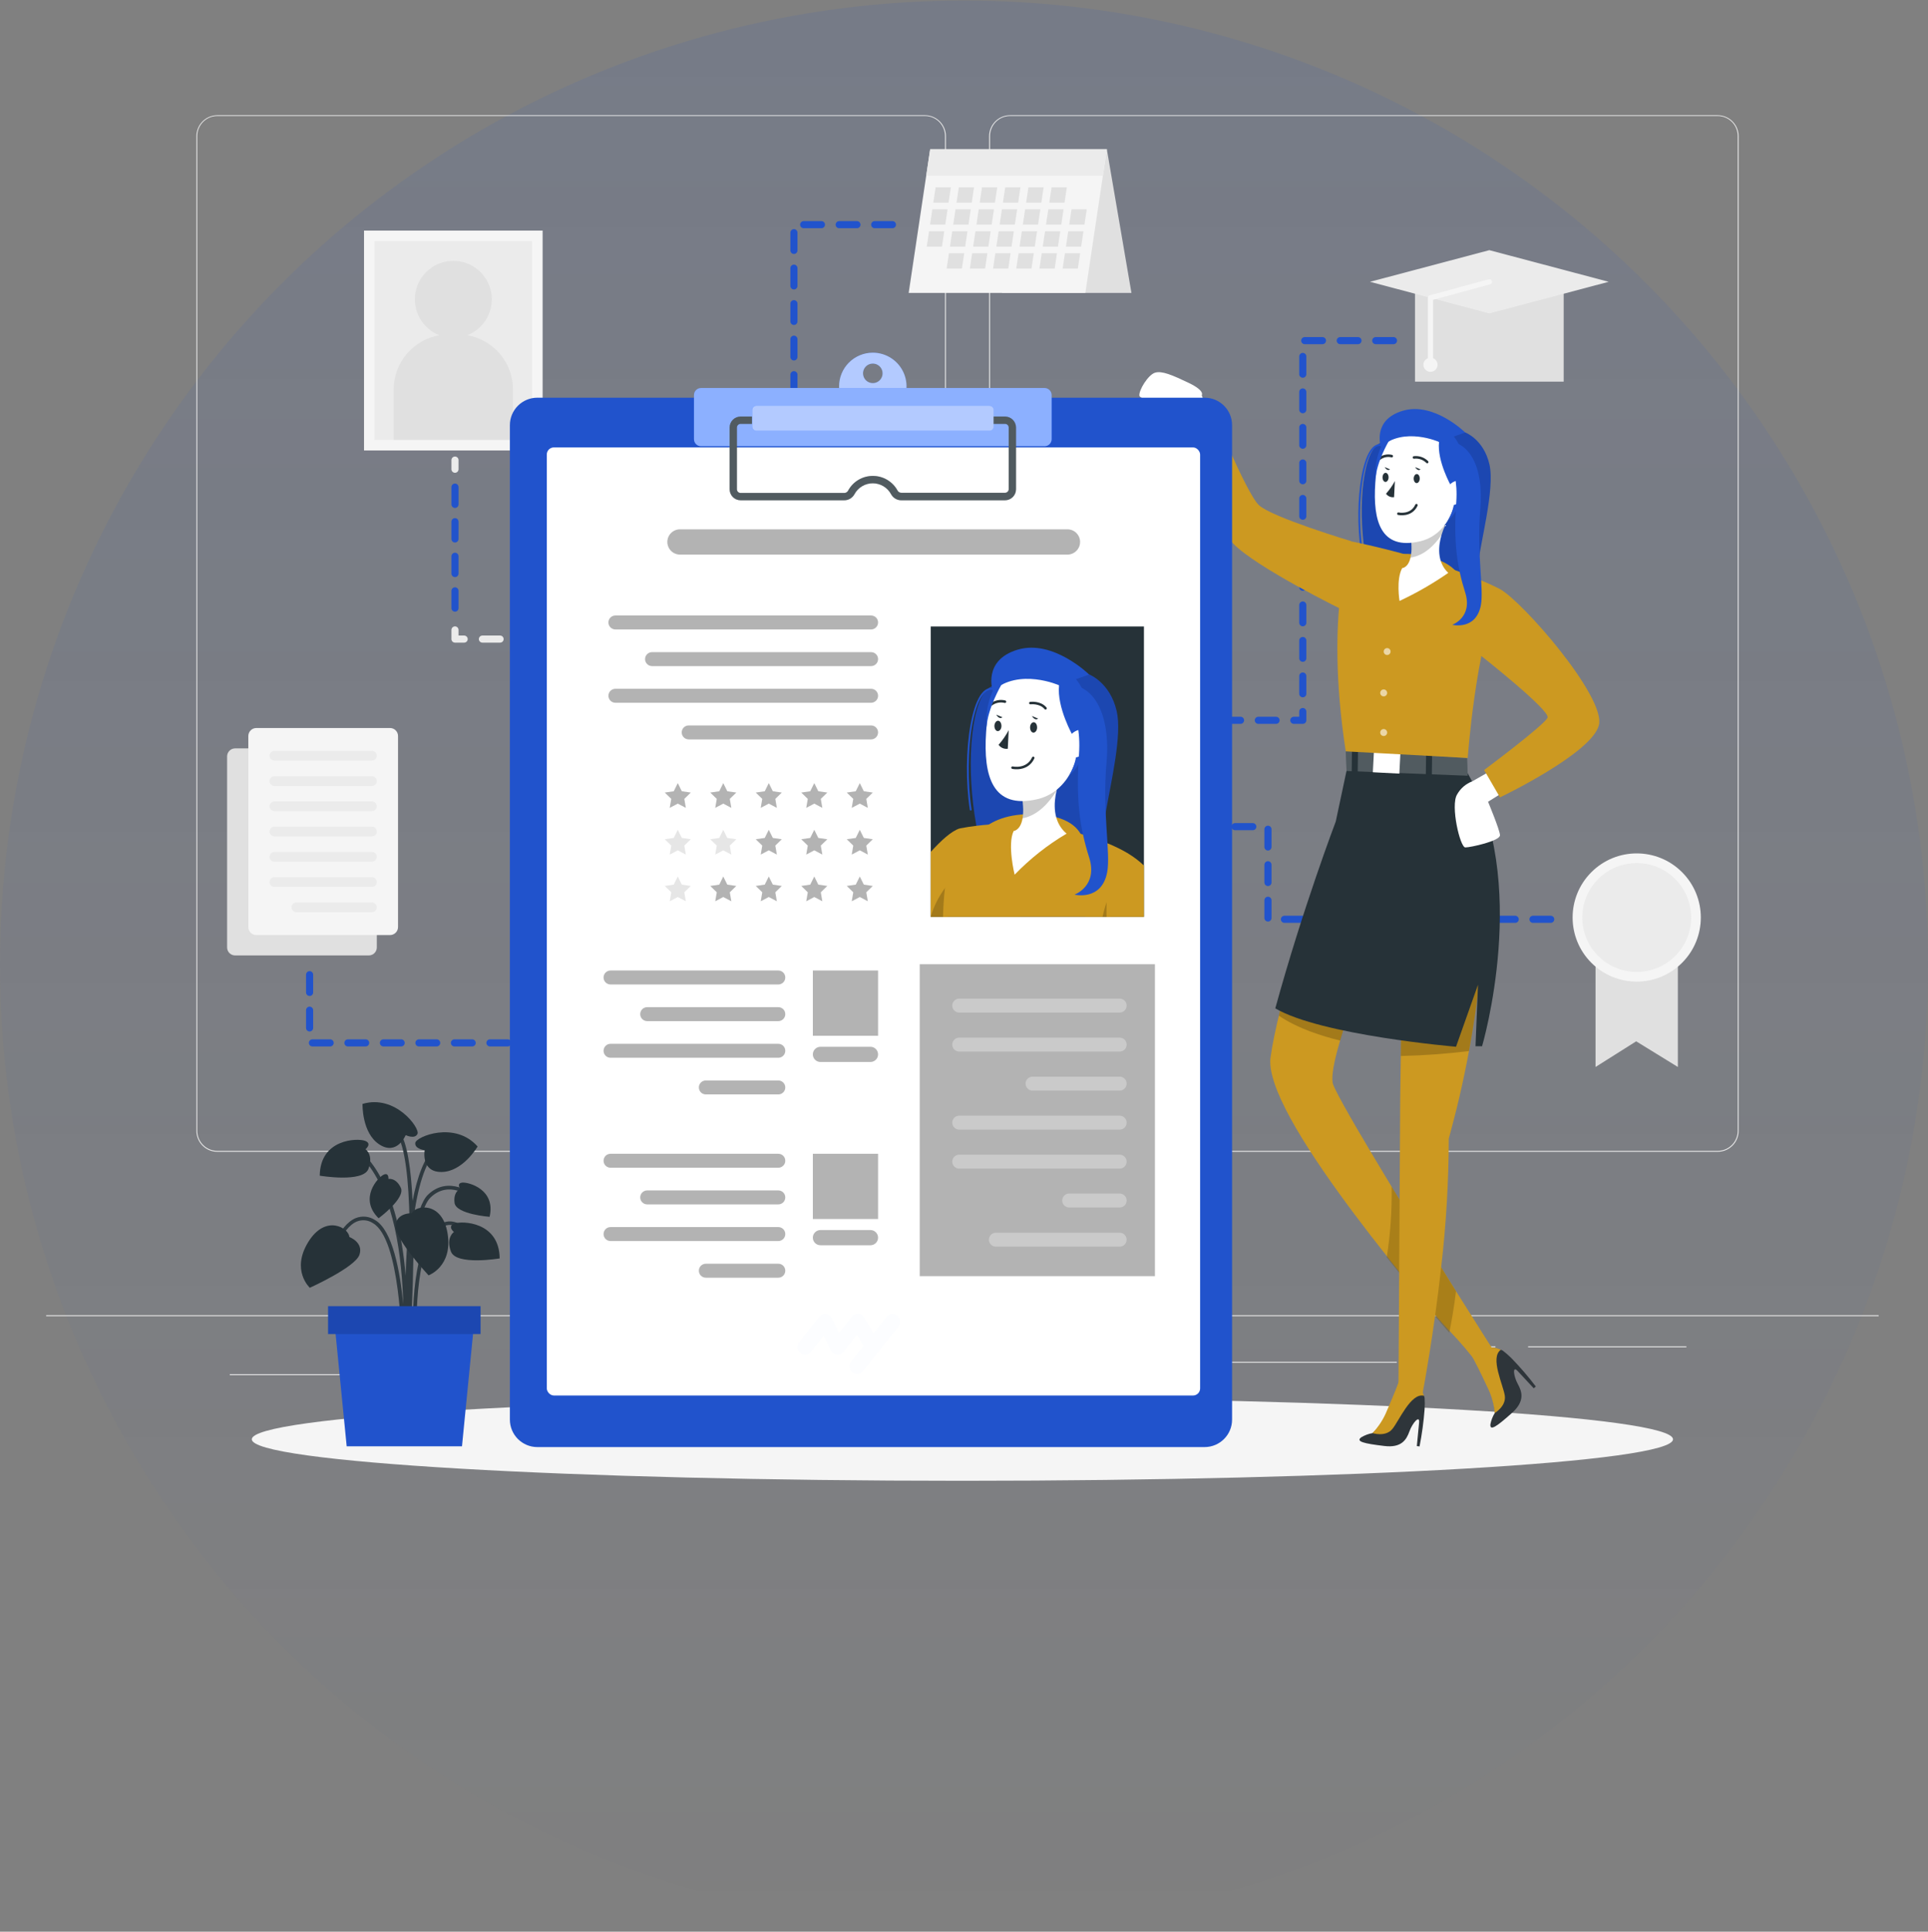 <svg width="543" height="544" viewBox="0 0 543 544" fill="none" xmlns="http://www.w3.org/2000/svg">
<rect x="0" y="0" width="543" height="544" fill="#808080" stroke="none"/>
<circle cx="271.5" cy="271.652" r="271.5" fill="url(#paint0_linear_307_2686)" fill-opacity="0.1"/>
<path d="M13 370.402H529.105V370.66H13V370.402Z" fill="#EBEBEB"/>
<path d="M64.714 387.01H98.9V387.268H64.714V387.01Z" fill="#EBEBEB"/>
<path d="M187.217 389.818H196.187V390.076H187.217V389.818Z" fill="#EBEBEB"/>
<path d="M99.933 377.431H119.741V377.689H99.933V377.431Z" fill="#EBEBEB"/>
<path d="M430.374 379.165H474.955V379.423H430.374V379.165Z" fill="#EBEBEB"/>
<path d="M414.643 379.165H421.177V379.423H414.643V379.165Z" fill="#EBEBEB"/>
<path d="M296.703 383.521H393.4V383.779H296.703V383.521Z" fill="#EBEBEB"/>
<path d="M284.471 324.365H483.78C485.342 324.363 486.838 323.74 487.941 322.635C489.045 321.53 489.664 320.033 489.664 318.471V38.299C489.65 36.746 489.025 35.262 487.923 34.168C486.822 33.074 485.333 32.459 483.78 32.456H284.471C282.908 32.456 281.409 33.077 280.303 34.183C279.198 35.288 278.577 36.787 278.577 38.35V318.471C278.577 320.035 279.198 321.534 280.303 322.639C281.409 323.744 282.908 324.365 284.471 324.365V324.365ZM483.78 32.663C485.273 32.666 486.704 33.261 487.759 34.317C488.814 35.374 489.406 36.806 489.406 38.299V318.471C489.406 319.964 488.814 321.396 487.759 322.453C486.704 323.509 485.273 324.104 483.78 324.107H284.471C282.977 324.104 281.545 323.51 280.489 322.453C279.433 321.397 278.838 319.965 278.835 318.471V38.299C278.838 36.805 279.433 35.373 280.489 34.317C281.545 33.26 282.977 32.666 284.471 32.663H483.78Z" fill="#EBEBEB"/>
<path d="M61.194 324.365H260.513C262.076 324.363 263.573 323.741 264.678 322.636C265.783 321.531 266.404 320.034 266.407 318.471V38.299C266.391 36.745 265.763 35.261 264.66 34.167C263.557 33.074 262.067 32.459 260.513 32.456H61.194C59.643 32.462 58.157 33.078 57.057 34.172C55.958 35.265 55.334 36.748 55.32 38.299V318.471C55.32 320.031 55.938 321.527 57.039 322.632C58.14 323.736 59.634 324.36 61.194 324.365V324.365ZM260.513 32.663C262.007 32.666 263.439 33.26 264.495 34.317C265.552 35.373 266.146 36.805 266.149 38.299V318.471C266.146 319.965 265.552 321.397 264.495 322.453C263.439 323.51 262.007 324.104 260.513 324.107H61.194C59.7 324.104 58.268 323.51 57.212 322.453C56.155 321.397 55.56 319.965 55.558 318.471V38.299C55.56 36.805 56.155 35.373 57.212 34.317C58.268 33.26 59.7 32.666 61.194 32.663H260.513Z" fill="#EBEBEB"/>
<path d="M102.524 64.94H152.823V126.862H102.524V64.94Z" fill="#F5F5F5"/>
<path d="M105.475 67.892H149.86V123.889H105.475V67.892Z" fill="#EBEBEB"/>
<path d="M110.863 109.759V123.89H144.482V109.759C144.49 106.093 143.204 102.542 140.852 99.731C138.499 96.919 135.231 95.028 131.621 94.389C133.973 93.469 135.931 91.756 137.154 89.546C138.378 87.337 138.791 84.769 138.323 82.287C137.855 79.804 136.535 77.564 134.59 75.952C132.645 74.34 130.199 73.457 127.673 73.457C125.147 73.457 122.7 74.34 120.756 75.952C118.811 77.564 117.491 79.804 117.022 82.287C116.554 84.769 116.968 87.337 118.191 89.546C119.415 91.756 121.372 93.469 123.725 94.389C120.115 95.028 116.846 96.919 114.494 99.731C112.141 102.542 110.856 106.093 110.863 109.759V109.759Z" fill="#E0E0E0"/>
<path d="M398.52 79.36H440.397V107.477H398.52V79.36Z" fill="#E0E0E0"/>
<path d="M419.453 70.452L453.062 79.36L419.453 88.268L385.845 79.36L419.453 70.452Z" fill="#EBEBEB"/>
<path d="M402.143 100.902V83.871C402.144 83.709 402.198 83.551 402.297 83.423C402.395 83.294 402.534 83.201 402.69 83.159L419.288 78.648C419.477 78.597 419.678 78.623 419.848 78.719C420.018 78.816 420.143 78.976 420.196 79.164C420.223 79.257 420.23 79.355 420.219 79.452C420.207 79.548 420.176 79.642 420.128 79.726C420.08 79.811 420.016 79.885 419.939 79.944C419.862 80.004 419.774 80.047 419.68 80.072L403.619 84.439V100.882C404.049 101.053 404.406 101.369 404.629 101.776C404.851 102.182 404.925 102.653 404.837 103.108C404.75 103.563 404.507 103.973 404.15 104.268C403.793 104.563 403.344 104.724 402.881 104.724C402.418 104.724 401.969 104.563 401.612 104.268C401.255 103.973 401.012 103.563 400.925 103.108C400.837 102.653 400.911 102.182 401.133 101.776C401.356 101.369 401.713 101.053 402.143 100.882V100.902Z" fill="#F5F5F5"/>
<path d="M311.732 42.046L318.658 82.488H282.149L311.732 42.046Z" fill="#E0E0E0"/>
<path d="M255.92 82.488H305.683L311.732 42.046H261.969L255.92 82.488Z" fill="#F5F5F5"/>
<path d="M260.865 49.457H310.627L311.732 42.046H261.969L260.865 49.457Z" fill="#EBEBEB"/>
<path d="M295.526 57.085H299.82L300.46 52.75H296.176L295.526 57.085Z" fill="#E0E0E0"/>
<path d="M288.992 57.085H293.286L293.926 52.75H289.643L288.992 57.085Z" fill="#E0E0E0"/>
<path d="M282.459 57.085H286.753L287.393 52.75H283.109L282.459 57.085Z" fill="#E0E0E0"/>
<path d="M275.924 57.085H280.218L280.858 52.75H276.575L275.924 57.085Z" fill="#E0E0E0"/>
<path d="M269.39 57.085H273.684L274.324 52.75H270.041L269.39 57.085Z" fill="#E0E0E0"/>
<path d="M262.857 57.085H267.151L267.791 52.75H263.507L262.857 57.085Z" fill="#E0E0E0"/>
<path d="M301.141 63.268H305.425L306.075 58.943H301.781L301.141 63.268Z" fill="#E0E0E0"/>
<path d="M294.597 63.268H298.891L299.542 58.943H295.248L294.597 63.268Z" fill="#E0E0E0"/>
<path d="M288.073 63.268H292.357L293.007 58.943H288.713L288.073 63.268Z" fill="#E0E0E0"/>
<path d="M281.54 63.268H285.823L286.474 58.943H282.18L281.54 63.268Z" fill="#E0E0E0"/>
<path d="M275.005 63.268H279.289L279.939 58.943H275.645L275.005 63.268Z" fill="#E0E0E0"/>
<path d="M268.472 63.268H272.755L273.406 58.943H269.112L268.472 63.268Z" fill="#E0E0E0"/>
<path d="M261.938 63.268H266.222L266.872 58.943H262.578L261.938 63.268Z" fill="#E0E0E0"/>
<path d="M300.212 69.461H304.496L305.146 65.126H300.862L300.212 69.461Z" fill="#E0E0E0"/>
<path d="M293.678 69.461H297.962L298.612 65.126H294.329L293.678 69.461Z" fill="#E0E0E0"/>
<path d="M287.145 69.461H291.428L292.079 65.126H287.795L287.145 69.461Z" fill="#E0E0E0"/>
<path d="M280.61 69.461H284.894L285.544 65.126H281.261L280.61 69.461Z" fill="#E0E0E0"/>
<path d="M274.077 69.461H278.36L279.011 65.126H274.727L274.077 69.461Z" fill="#E0E0E0"/>
<path d="M267.543 69.461H271.826L272.477 65.126H268.193L267.543 69.461Z" fill="#E0E0E0"/>
<path d="M261.009 69.461H265.293L265.943 65.126H261.659L261.009 69.461Z" fill="#E0E0E0"/>
<path d="M299.283 75.644H303.567L304.217 71.319H299.934L299.283 75.644Z" fill="#E0E0E0"/>
<path d="M292.749 75.644H297.043L297.683 71.319H293.399L292.749 75.644Z" fill="#E0E0E0"/>
<path d="M286.215 75.644H290.509L291.149 71.319H286.866L286.215 75.644Z" fill="#E0E0E0"/>
<path d="M279.682 75.644H283.976L284.616 71.319H280.332L279.682 75.644Z" fill="#E0E0E0"/>
<path d="M273.148 75.644H277.442L278.082 71.319H273.798L273.148 75.644Z" fill="#E0E0E0"/>
<path d="M266.614 75.644H270.908L271.559 71.319H267.265L266.614 75.644Z" fill="#E0E0E0"/>
<path d="M66.221 210.76H103.865C105.114 210.76 106.126 211.772 106.126 213.021V266.809C106.126 268.058 105.114 269.07 103.865 269.07H66.221C64.972 269.07 63.96 268.058 63.96 266.809V213.021C63.96 211.772 64.972 210.76 66.221 210.76Z" fill="#E0E0E0"/>
<path d="M72.197 205.021H109.842C111.09 205.021 112.102 206.033 112.102 207.282V261.07C112.102 262.319 111.09 263.331 109.842 263.331H72.197C70.948 263.331 69.936 262.319 69.936 261.07V207.282C69.936 206.033 70.948 205.021 72.197 205.021Z" fill="#F5F5F5"/>
<path d="M77.286 214.198H104.753C104.934 214.199 105.113 214.164 105.28 214.096C105.447 214.027 105.599 213.926 105.727 213.799C105.855 213.671 105.956 213.519 106.024 213.352C106.093 213.185 106.127 213.005 106.126 212.825V212.825C106.126 212.461 105.981 212.111 105.724 211.854C105.466 211.597 105.117 211.452 104.753 211.452H77.286C76.922 211.452 76.573 211.597 76.315 211.854C76.058 212.111 75.913 212.461 75.913 212.825V212.825C75.912 213.005 75.946 213.185 76.015 213.352C76.083 213.519 76.184 213.671 76.312 213.799C76.44 213.926 76.592 214.027 76.759 214.096C76.926 214.164 77.105 214.199 77.286 214.198V214.198Z" fill="#EBEBEB"/>
<path d="M77.286 221.351H104.753C105.117 221.351 105.466 221.206 105.724 220.949C105.981 220.691 106.126 220.342 106.126 219.978V219.978C106.127 219.797 106.093 219.617 106.024 219.449C105.956 219.282 105.855 219.129 105.728 219C105.6 218.872 105.448 218.77 105.281 218.7C105.114 218.631 104.934 218.595 104.753 218.595H77.286C77.105 218.595 76.925 218.631 76.758 218.7C76.591 218.77 76.439 218.872 76.312 219C76.184 219.129 76.083 219.282 76.015 219.449C75.946 219.617 75.912 219.797 75.913 219.978V219.978C75.913 220.342 76.058 220.691 76.315 220.949C76.573 221.206 76.922 221.351 77.286 221.351V221.351Z" fill="#EBEBEB"/>
<path d="M77.286 228.432H104.753C104.934 228.433 105.113 228.398 105.28 228.33C105.447 228.261 105.599 228.16 105.727 228.033C105.855 227.905 105.956 227.753 106.024 227.586C106.093 227.419 106.127 227.239 106.126 227.059V227.059C106.126 226.695 105.981 226.345 105.724 226.088C105.466 225.831 105.117 225.686 104.753 225.686H77.286C76.922 225.686 76.573 225.831 76.315 226.088C76.058 226.345 75.913 226.695 75.913 227.059V227.059C75.912 227.239 75.946 227.419 76.015 227.586C76.083 227.753 76.184 227.905 76.312 228.033C76.44 228.16 76.592 228.261 76.759 228.33C76.926 228.398 77.105 228.433 77.286 228.432V228.432Z" fill="#EBEBEB"/>
<path d="M77.286 235.554H104.753C104.933 235.554 105.112 235.519 105.278 235.45C105.445 235.381 105.596 235.279 105.724 235.152C105.851 235.024 105.952 234.873 106.021 234.707C106.09 234.54 106.126 234.361 106.126 234.181V234.181C106.127 234 106.093 233.82 106.024 233.653C105.956 233.485 105.855 233.332 105.728 233.204C105.6 233.075 105.448 232.973 105.281 232.903C105.114 232.834 104.934 232.798 104.753 232.798H77.286C77.105 232.798 76.925 232.834 76.758 232.903C76.591 232.973 76.439 233.075 76.312 233.204C76.184 233.332 76.083 233.485 76.015 233.653C75.946 233.82 75.912 234 75.913 234.181V234.181C75.913 234.361 75.949 234.54 76.018 234.707C76.087 234.873 76.188 235.024 76.315 235.152C76.443 235.279 76.594 235.381 76.761 235.45C76.927 235.519 77.106 235.554 77.286 235.554V235.554Z" fill="#EBEBEB"/>
<path d="M77.286 242.666H104.753C104.934 242.667 105.113 242.633 105.28 242.564C105.447 242.496 105.599 242.395 105.727 242.267C105.855 242.139 105.956 241.987 106.024 241.82C106.093 241.653 106.127 241.474 106.126 241.293V241.293C106.127 241.112 106.093 240.933 106.024 240.766C105.956 240.599 105.855 240.447 105.727 240.319C105.599 240.191 105.447 240.09 105.28 240.022C105.113 239.953 104.934 239.919 104.753 239.92H77.286C77.105 239.919 76.926 239.953 76.759 240.022C76.592 240.09 76.44 240.191 76.312 240.319C76.184 240.447 76.083 240.599 76.015 240.766C75.946 240.933 75.912 241.112 75.913 241.293V241.293C75.912 241.474 75.946 241.653 76.015 241.82C76.083 241.987 76.184 242.139 76.312 242.267C76.44 242.395 76.592 242.496 76.759 242.564C76.926 242.633 77.105 242.667 77.286 242.666V242.666Z" fill="#EBEBEB"/>
<path d="M77.286 249.788H104.753C104.934 249.788 105.114 249.752 105.281 249.683C105.448 249.613 105.6 249.511 105.728 249.382C105.855 249.254 105.956 249.101 106.024 248.933C106.093 248.766 106.127 248.586 106.126 248.405C106.126 248.041 105.981 247.692 105.724 247.434C105.466 247.177 105.117 247.032 104.753 247.032H77.286C76.922 247.032 76.573 247.177 76.315 247.434C76.058 247.692 75.913 248.041 75.913 248.405C75.912 248.586 75.946 248.766 76.015 248.933C76.083 249.101 76.184 249.254 76.312 249.382C76.439 249.511 76.591 249.613 76.758 249.683C76.925 249.752 77.105 249.788 77.286 249.788V249.788Z" fill="#EBEBEB"/>
<path d="M83.479 256.9H104.753C105.117 256.9 105.466 256.755 105.724 256.498C105.981 256.241 106.126 255.891 106.126 255.527C106.127 255.347 106.093 255.167 106.024 255C105.956 254.833 105.855 254.681 105.727 254.554C105.599 254.426 105.447 254.325 105.28 254.256C105.113 254.188 104.934 254.153 104.753 254.154H83.479C83.299 254.153 83.12 254.188 82.952 254.256C82.785 254.325 82.633 254.426 82.505 254.554C82.378 254.681 82.277 254.833 82.208 255C82.14 255.167 82.105 255.347 82.106 255.527C82.106 255.891 82.251 256.241 82.509 256.498C82.766 256.755 83.115 256.9 83.479 256.9Z" fill="#EBEBEB"/>
<path d="M128.143 129.567V132.147" stroke="#EBEBEB" stroke-width="2" stroke-linecap="round" stroke-linejoin="round"/>
<path d="M128.143 137.174V174.881" stroke="#2153CC" stroke-width="2" stroke-linecap="round" stroke-linejoin="round" stroke-dasharray="4.87 4.87"/>
<path d="M128.143 177.399V179.98H130.723" stroke="#EBEBEB" stroke-width="2" stroke-linecap="round" stroke-linejoin="round"/>
<path d="M135.864 179.98H225.79" stroke="#EBEBEB" stroke-width="2" stroke-linecap="round" stroke-linejoin="round" stroke-dasharray="4.98 4.98"/>
<path d="M228.36 179.98H230.941V182.56" stroke="#EBEBEB" stroke-width="2" stroke-linecap="round" stroke-linejoin="round"/>
<path d="M230.941 188.041V196.268" stroke="#EBEBEB" stroke-width="2" stroke-linecap="round" stroke-linejoin="round" stroke-dasharray="5.31 5.31"/>
<path d="M230.941 199.014V201.594H233.521" stroke="#EBEBEB" stroke-width="2" stroke-linecap="round" stroke-linejoin="round"/>
<path d="M239.229 201.594H247.807" stroke="#EBEBEB" stroke-width="2" stroke-linecap="round" stroke-linejoin="round" stroke-dasharray="5.54 5.54"/>
<path d="M250.666 201.594H253.247" stroke="#EBEBEB" stroke-width="2" stroke-linecap="round" stroke-linejoin="round"/>
<path d="M87.195 274.489V293.698H230.941V232.798H251.348" stroke="#2153CC" stroke-width="2" stroke-linecap="round" stroke-linejoin="round" stroke-dasharray="5 5"/>
<path d="M251.347 63.268H223.601V170.927H274.324" stroke="#2153CC" stroke-width="2" stroke-linecap="round" stroke-linejoin="round" stroke-dasharray="5 5"/>
<path d="M392.461 95.927H366.914V202.854H328.371" stroke="#2153CC" stroke-width="2" stroke-linecap="round" stroke-linejoin="round" stroke-dasharray="5 5"/>
<path d="M449.366 300.48L460.814 293.255L472.55 300.48V261.896H449.366V300.48Z" fill="#E0E0E0"/>
<path d="M448.197 271.151C441.147 264.101 441.147 252.67 448.197 245.62C455.247 238.57 466.678 238.57 473.728 245.62C480.779 252.67 480.779 264.101 473.728 271.151C466.678 278.202 455.247 278.202 448.197 271.151Z" fill="#F5F5F5"/>
<path d="M450.124 269.224C444.138 263.238 444.138 253.533 450.124 247.547C456.11 241.561 465.816 241.561 471.802 247.547C477.788 253.533 477.788 263.238 471.802 269.224C465.816 275.21 456.11 275.21 450.124 269.224Z" fill="#EBEBEB"/>
<path d="M436.743 258.892H357.108V232.798H328.371" stroke="#2153CC" stroke-width="2" stroke-linecap="round" stroke-linejoin="round" stroke-dasharray="5 5"/>
<path d="M271.052 417.016C160.52 417.016 70.916 411.785 70.916 405.332C70.916 398.879 160.52 393.647 271.052 393.647C381.583 393.647 471.187 398.879 471.187 405.332C471.187 411.785 381.583 417.016 271.052 417.016Z" fill="#F5F5F5"/>
<path d="M412.692 121.794C412.692 121.794 417.853 123.704 419.483 130.774C421.114 137.845 416.779 153.101 416.088 160.316C415.396 167.531 423.313 182.158 402.741 183.489C382.169 184.821 379.196 128.689 388.724 124.767C398.251 120.845 412.692 121.794 412.692 121.794Z" fill="#1C47B1"/>
<path d="M389.694 125.582C383.955 122.878 381.498 141.561 383.501 155.042" stroke="#2153CC" stroke-width="0.5" stroke-linecap="round" stroke-linejoin="round"/>
<path d="M340.901 118.037L338.455 111.307C338.455 111.307 339.487 110.079 334.78 107.828C330.073 105.578 327.204 104.36 325.274 104.969C323.343 105.578 320.691 109.924 320.897 111.431C321.104 112.938 333.965 115.033 333.965 115.033L335.802 120.194L340.901 118.037Z" fill="white"/>
<path d="M380.693 152.451C380.693 152.451 358.232 145.71 354.558 142.263C350.883 138.815 340.489 113.134 340.489 113.134L332.943 116.231C332.943 116.231 340.674 146.061 347.208 152.967C353.742 159.872 378.856 172.114 378.856 172.114L380.693 152.451Z" fill="#CC9921"/>
<path d="M421.321 381.405L416.335 384.337C413.997 381.19 411.466 378.191 408.759 375.356V375.356C407.314 373.829 405.796 372.136 404.217 370.319C401.059 366.696 397.642 362.557 394.06 358.108L390.85 354.093C378.402 338.383 364.88 319.927 359.822 307.447C358.253 303.566 357.489 300.222 357.83 297.807C358.862 290.354 361.752 279.134 365.055 268.296C370.092 251.729 375.759 236.029 375.759 236.029L389.684 259.615C389.684 259.615 385.41 269.803 381.519 280.651C377.689 291.304 374.231 302.606 375.511 305.548C375.635 305.837 375.79 306.178 375.966 306.58C378.278 311.37 384.677 322.218 391.944 334.202L394.163 337.846C398.065 344.246 402.122 350.821 405.879 356.859C407.345 359.233 408.769 361.525 410.121 363.692C416.542 373.942 421.321 381.405 421.321 381.405Z" fill="#CC9921"/>
<path opacity="0.4" d="M390.561 354.083C397.147 362.34 403.474 369.875 408.181 375.346C408.852 371.981 409.533 367.997 410.07 363.651C404.63 354.919 397.972 344.142 391.924 334.161C392.052 340.829 391.596 347.495 390.561 354.083V354.083Z" fill="#77580D"/>
<path d="M415.416 285.833C413.693 297.59 411.288 308.242 409.636 314.59C408.676 318.399 408.026 320.649 408.026 320.649C408.003 332.722 407.293 344.784 405.9 356.777C405.373 361.504 404.805 366.067 404.217 370.268C402.049 385.895 399.768 397.105 399.768 397.105L393.833 396.331L394.06 358.046L394.184 337.753L394.349 310.141L394.411 305.331L394.7 284.336L395.123 253.37L415.767 244.08C418.534 255.899 417.502 271.671 415.416 285.833Z" fill="#CC9921"/>
<path opacity="0.2" d="M360.173 286.029C365.447 289.673 372.559 291.861 377.442 293.038C378.567 289.188 380.022 284.863 381.571 280.651C385.462 269.803 389.735 259.615 389.735 259.615L375.811 236.029C375.811 236.029 370.144 251.729 365.107 268.296C363.228 274.324 361.515 280.476 360.173 286.029Z" fill="black"/>
<path opacity="0.2" d="M394.525 297.383C400.94 297.245 407.344 296.783 413.713 296C414.312 292.769 414.9 289.353 415.417 285.833C417.481 271.671 418.513 255.899 415.767 244.132L395.123 253.422L394.7 284.388L394.525 297.383Z" fill="black"/>
<path d="M359.172 283.975C372.085 291.562 410.07 294.782 410.07 294.782L416.263 277.317L415.561 294.638H417.409C417.409 294.638 431.282 247.672 412.846 216.892L379.816 214.342L376.203 231.353C376.203 231.353 366.934 255.692 359.172 283.975Z" fill="#263238"/>
<path d="M383.397 404.764C384.37 404.184 385.44 403.785 386.556 403.587V403.587C386.556 403.587 390.21 400.873 393.1 391.531L397.446 391.036C398.184 390.968 398.925 391.13 399.568 391.5C400.211 391.869 400.724 392.428 401.038 393.1C401.13 393.285 401.193 393.484 401.224 393.688C401.291 394.74 401.291 395.795 401.224 396.847C400.96 400.372 400.484 403.877 399.799 407.345L399.035 407.241L399.675 400.615C399.882 398.364 397.797 400.738 396.96 403.082C396.124 405.425 394.731 407.83 389.818 407.21C384.089 406.519 381.746 405.961 383.397 404.764Z" fill="#2E353A"/>
<path d="M394.298 388.228C394.298 388.228 392.749 392.45 390.685 397.095C389.737 399.503 388.335 401.708 386.556 403.587C386.556 403.587 390.148 404.754 392.078 402.504C394.009 400.253 397.332 392.13 401.038 393.069C400.841 392.408 400.563 391.774 400.212 391.18C399.655 390.262 394.298 388.228 394.298 388.228Z" fill="#CC9921"/>
<path d="M419.762 401.1C419.97 399.981 420.383 398.91 420.98 397.941V397.941C420.98 397.941 421.362 393.41 416.284 385.059L418.792 381.478C419.225 380.879 419.832 380.429 420.53 380.187C421.228 379.945 421.983 379.924 422.694 380.125C422.893 380.182 423.084 380.265 423.261 380.373C424.094 381.012 424.887 381.701 425.635 382.437C428.1 384.973 430.41 387.654 432.551 390.468L431.963 390.964L427.421 386.091C425.873 384.45 426.275 387.588 427.473 389.756C428.67 391.923 429.537 394.576 425.863 397.879C421.538 401.74 419.566 403.123 419.762 401.1Z" fill="#2E353A"/>
<path d="M414.601 381.963C414.601 381.963 416.738 385.926 418.854 390.551C420.026 392.857 420.748 395.365 420.98 397.941C420.98 397.941 424.221 396.032 423.819 393.09C423.416 390.148 419.535 382.293 422.694 380.125C422.066 379.841 421.408 379.629 420.733 379.496C419.69 379.279 414.601 381.963 414.601 381.963Z" fill="#CC9921"/>
<path d="M413.187 213.475L413.373 218.461L379.238 217.129L379.01 211.235L413.187 213.475Z" fill="#263238"/>
<path opacity="0.2" d="M413.187 213.475L413.373 218.461L379.238 217.129L379.01 211.235L413.187 213.475Z" fill="white"/>
<path d="M401.654 211.802L403.347 211.825L403.231 220.443L401.538 220.42L401.654 211.802Z" fill="#263238"/>
<path d="M386.939 211.818L394.402 212.204L394.11 217.864L386.646 217.478L386.939 211.818Z" fill="white"/>
<path d="M380.783 210.299L382.476 210.322L382.362 218.94L380.669 218.918L380.783 210.299Z" fill="#263238"/>
<path d="M422.456 215.581L414.653 220.04C412.833 220.731 411.315 222.044 410.369 223.745C408.46 226.842 411.205 238.651 412.692 238.651C414.178 238.651 422.57 236.813 422.456 235.182C422.343 233.551 419.091 225.789 419.091 225.789L426.637 221.093L422.456 215.581Z" fill="white"/>
<path d="M413.373 213.465C413.373 213.465 415.437 183.2 422.456 165.901C422.456 165.901 408.005 158.138 380.693 152.482C380.693 152.482 372.869 171.526 379.011 211.596L413.373 213.465Z" fill="#CC9921"/>
<path opacity="0.6" d="M390.674 184.46C390.138 184.46 389.704 184.025 389.704 183.489C389.704 182.953 390.138 182.519 390.674 182.519C391.21 182.519 391.645 182.953 391.645 183.489C391.645 184.025 391.21 184.46 390.674 184.46Z" fill="white"/>
<path opacity="0.6" d="M388.724 195.236C388.749 195.477 388.862 195.701 389.042 195.863C389.222 196.026 389.456 196.116 389.699 196.116C389.942 196.116 390.176 196.026 390.356 195.863C390.536 195.701 390.65 195.477 390.675 195.236C390.689 195.099 390.674 194.961 390.631 194.831C390.589 194.7 390.519 194.58 390.427 194.478C390.335 194.377 390.223 194.295 390.097 194.239C389.972 194.184 389.836 194.155 389.699 194.155C389.562 194.155 389.426 194.184 389.301 194.239C389.175 194.295 389.063 194.377 388.971 194.478C388.879 194.58 388.81 194.7 388.767 194.831C388.724 194.961 388.71 195.099 388.724 195.236V195.236Z" fill="white"/>
<path opacity="0.6" d="M388.724 206.394C388.749 206.635 388.862 206.859 389.042 207.022C389.222 207.184 389.456 207.274 389.699 207.274C389.942 207.274 390.176 207.184 390.356 207.022C390.536 206.859 390.65 206.635 390.675 206.394C390.689 206.258 390.674 206.12 390.631 205.989C390.589 205.859 390.519 205.739 390.427 205.637C390.335 205.535 390.223 205.453 390.097 205.398C389.972 205.342 389.836 205.313 389.699 205.313C389.562 205.313 389.426 205.342 389.301 205.398C389.175 205.453 389.063 205.535 388.971 205.637C388.879 205.739 388.81 205.859 388.767 205.989C388.724 206.12 388.71 206.258 388.724 206.394V206.394Z" fill="white"/>
<path d="M422.456 165.901C428.877 169.431 452.153 196.186 450.326 204.144C448.499 212.102 422.456 224.561 422.456 224.561L417.987 216.85C417.987 216.85 435.039 204.144 435.854 202.1C436.67 200.056 417.089 184.656 417.089 184.656C416.841 180.569 416.962 176.468 417.45 172.403C417.658 170.982 418.227 169.637 419.104 168.498C419.981 167.36 421.135 166.465 422.456 165.901V165.901Z" fill="#CC9921"/>
<path d="M410.4 171.268C410.4 171.268 416.934 160.595 402.638 156.91C388.342 153.225 383.986 161.813 383.986 161.813L391.108 160.585L392.006 177.606C395.299 171.714 400.656 167.25 407.045 165.075L410.4 171.268Z" fill="#CC9921"/>
<path d="M394.163 169.234C398.955 166.996 403.547 164.354 407.892 161.338C404.537 158.179 405.146 153.514 406.003 150.603C406.269 149.68 406.614 148.783 407.035 147.919L397.157 149.767C397.384 151.132 397.512 152.512 397.538 153.896C397.575 154.936 397.482 155.976 397.26 156.992C396.589 159.945 394.906 159.986 394.906 159.986C393.152 163.217 394.163 169.234 394.163 169.234Z" fill="white"/>
<path opacity="0.2" d="M397.518 153.927C397.555 154.967 397.461 156.007 397.239 157.023C401.162 156.507 404.135 153.369 406.003 150.644C406.269 149.722 406.614 148.824 407.035 147.961L397.157 149.808C397.377 151.171 397.498 152.547 397.518 153.927V153.927Z" fill="black"/>
<path d="M399.479 121.959C388.837 121.959 387.949 127.12 387.34 135.966C386.577 147.032 389.044 154.897 399.789 152.482C414.374 149.261 413.755 121.959 399.479 121.959Z" fill="white"/>
<path d="M392.853 135.471C392.167 136.758 391.328 137.957 390.355 139.042C390.608 139.396 390.954 139.673 391.355 139.844C391.755 140.015 392.194 140.074 392.625 140.013L392.853 135.471Z" fill="#263238"/>
<path d="M398.148 134.759C398.148 135.461 398.509 136.039 398.973 136.049C399.438 136.059 399.841 135.502 399.851 134.79C399.861 134.077 399.5 133.51 399.035 133.499C398.571 133.489 398.168 134.046 398.148 134.759Z" fill="#263238"/>
<path d="M400.078 132.178L398.561 131.549C398.561 131.549 399.294 132.859 400.078 132.178Z" fill="#263238"/>
<path d="M389.374 134.428C389.374 135.13 389.735 135.708 390.2 135.719C390.664 135.729 391.067 135.161 391.077 134.459C391.087 133.758 390.726 133.169 390.251 133.159C389.776 133.149 389.394 133.716 389.374 134.428Z" fill="#263238"/>
<path d="M391.479 132.168L389.962 131.538C389.962 131.538 390.695 132.839 391.479 132.168Z" fill="#263238"/>
<path d="M398.22 128.824C398.9 128.739 399.59 128.812 400.238 129.035C400.886 129.259 401.473 129.628 401.957 130.114" stroke="#263238" stroke-width="0.708" stroke-linecap="round" stroke-linejoin="round"/>
<path d="M391.975 128.452C391.387 128.305 390.774 128.293 390.18 128.416C389.587 128.539 389.029 128.795 388.548 129.164" stroke="#263238" stroke-width="0.708" stroke-linecap="round" stroke-linejoin="round"/>
<path d="M408.728 136.947C408.728 136.947 404.692 129.887 405.29 124.437C405.29 124.437 399.221 118.181 391.056 124.364C391.056 124.364 387.65 130.238 387.433 134.81C387.433 134.81 385.74 119.461 400.511 119.079C415.282 118.698 415.272 140.322 407.654 146.784C407.654 146.784 411.226 141.355 408.728 136.947Z" fill="#2153CC"/>
<path d="M407.303 138.774C407.342 138.281 407.478 137.8 407.703 137.359C407.928 136.918 408.238 136.526 408.615 136.205C408.992 135.883 409.428 135.64 409.899 135.487C410.37 135.335 410.866 135.277 411.36 135.316C414.023 135.605 415.303 141.066 408.676 142.397C407.747 142.573 407.21 141.654 407.303 138.774Z" fill="white"/>
<path d="M393.833 144.668C393.833 144.668 397.435 145.483 398.922 142.263" stroke="#263238" stroke-width="0.708" stroke-linecap="round" stroke-linejoin="round"/>
<path d="M405.239 124.437C405.239 124.437 395.412 120.081 388.91 125.83C388.91 125.83 386.36 118.254 395.103 115.673C403.846 113.093 412.65 121.794 412.65 121.794L405.239 124.437Z" fill="#2153CC"/>
<path d="M405.239 124.437C405.239 124.437 410.968 130.093 410.142 141.365C409.316 152.637 410.4 159.749 412.64 166.799C414.88 173.849 409.017 175.954 409.017 175.954C409.017 175.954 415.695 177.606 417.068 170.453C417.977 165.766 415.83 155.609 416.903 143.512C417.977 131.414 413.724 122.857 405.239 124.437Z" fill="#2153CC"/>
<path d="M245.814 99.323C247.692 99.323 249.528 99.88 251.09 100.923C252.652 101.967 253.869 103.45 254.588 105.185C255.306 106.92 255.494 108.83 255.128 110.672C254.762 112.514 253.857 114.206 252.529 115.534C251.201 116.862 249.509 117.767 247.667 118.133C245.825 118.5 243.915 118.312 242.18 117.593C240.445 116.874 238.962 115.657 237.918 114.095C236.875 112.534 236.318 110.698 236.318 108.819C236.318 106.301 237.318 103.885 239.099 102.104C240.88 100.324 243.296 99.323 245.814 99.323ZM245.814 107.901C246.359 107.901 246.892 107.739 247.345 107.436C247.799 107.133 248.152 106.703 248.36 106.199C248.569 105.696 248.624 105.142 248.517 104.607C248.411 104.072 248.148 103.581 247.763 103.196C247.378 102.81 246.886 102.548 246.352 102.442C245.817 102.335 245.263 102.39 244.76 102.598C244.256 102.807 243.826 103.16 243.523 103.614C243.22 104.067 243.058 104.6 243.058 105.145C243.058 105.507 243.13 105.865 243.268 106.199C243.407 106.534 243.609 106.838 243.865 107.093C244.121 107.349 244.425 107.552 244.76 107.691C245.094 107.829 245.452 107.901 245.814 107.901Z" fill="#407BFF"/>
<path opacity="0.6" d="M245.814 99.323C247.692 99.323 249.528 99.88 251.09 100.923C252.652 101.967 253.869 103.45 254.588 105.185C255.306 106.92 255.494 108.83 255.128 110.672C254.762 112.514 253.857 114.206 252.529 115.534C251.201 116.862 249.509 117.767 247.667 118.133C245.825 118.5 243.915 118.312 242.18 117.593C240.445 116.874 238.962 115.657 237.918 114.095C236.875 112.534 236.318 110.698 236.318 108.819C236.318 106.301 237.318 103.885 239.099 102.104C240.88 100.324 243.296 99.323 245.814 99.323ZM245.814 107.901C246.359 107.901 246.892 107.739 247.345 107.436C247.799 107.133 248.152 106.703 248.36 106.199C248.569 105.696 248.624 105.142 248.517 104.607C248.411 104.072 248.148 103.581 247.763 103.196C247.378 102.81 246.886 102.548 246.352 102.442C245.817 102.335 245.263 102.39 244.76 102.598C244.256 102.807 243.826 103.16 243.523 103.614C243.22 104.067 243.058 104.6 243.058 105.145C243.058 105.507 243.13 105.865 243.268 106.199C243.407 106.534 243.609 106.838 243.865 107.093C244.121 107.349 244.425 107.552 244.76 107.691C245.094 107.829 245.452 107.901 245.814 107.901Z" fill="white"/>
<path d="M151.334 112H339.269C343.539 112 347 115.461 347 119.731V399.79C347 404.06 343.539 407.522 339.269 407.522H151.334C147.065 407.522 143.603 404.06 143.603 399.79V119.731C143.603 115.461 147.065 112 151.334 112Z" fill="#2153CC"/>
<rect x="154" y="126" width="184" height="267" rx="2" fill="white"/>
<path d="M197.445 109.273H294.184C295.284 109.273 296.176 110.165 296.176 111.266V123.673C296.176 124.773 295.284 125.665 294.184 125.665H197.445C196.345 125.665 195.453 124.773 195.453 123.673V111.266C195.453 110.165 196.345 109.273 197.445 109.273Z" fill="#407BFF"/>
<path opacity="0.4" d="M197.445 109.273H294.184C295.284 109.273 296.176 110.165 296.176 111.266V123.673C296.176 124.773 295.284 125.665 294.184 125.665H197.445C196.345 125.665 195.453 124.773 195.453 123.673V111.266C195.453 110.165 196.345 109.273 197.445 109.273Z" fill="white"/>
<path d="M208.583 140.89H237.732C238.326 140.9 238.911 140.748 239.424 140.45C239.937 140.151 240.359 139.718 240.643 139.197C241.143 138.263 241.887 137.482 242.796 136.937C243.705 136.392 244.745 136.104 245.804 136.104C246.864 136.104 247.904 136.392 248.813 136.937C249.722 137.482 250.466 138.263 250.965 139.197C251.251 139.717 251.672 140.15 252.185 140.448C252.698 140.747 253.283 140.899 253.876 140.89H283.057C283.878 140.89 284.666 140.564 285.246 139.983C285.827 139.402 286.153 138.615 286.153 137.793V120.401C286.153 119.579 285.827 118.792 285.246 118.211C284.666 117.63 283.878 117.304 283.057 117.304H208.583C207.762 117.304 206.974 117.63 206.393 118.211C205.812 118.792 205.486 119.579 205.486 120.401V137.742C205.479 138.153 205.554 138.561 205.707 138.943C205.859 139.324 206.086 139.672 206.375 139.965C206.663 140.258 207.007 140.491 207.386 140.65C207.765 140.808 208.172 140.89 208.583 140.89ZM245.815 134.026C244.378 134.023 242.967 134.413 241.735 135.153C240.504 135.894 239.498 136.956 238.827 138.227C238.714 138.415 238.553 138.57 238.361 138.676C238.169 138.781 237.952 138.833 237.732 138.826H208.583C208.309 138.826 208.046 138.717 207.853 138.523C207.659 138.33 207.551 138.067 207.551 137.793V120.401C207.551 120.127 207.659 119.864 207.853 119.671C208.046 119.477 208.309 119.368 208.583 119.368H283.057C283.33 119.368 283.593 119.477 283.787 119.671C283.98 119.864 284.089 120.127 284.089 120.401V137.742C284.089 138.016 283.98 138.278 283.787 138.472C283.593 138.665 283.33 138.774 283.057 138.774H253.886C253.669 138.78 253.453 138.728 253.263 138.623C253.072 138.517 252.913 138.363 252.803 138.175C252.123 136.915 251.114 135.863 249.883 135.133C248.653 134.402 247.246 134.019 245.815 134.026V134.026Z" fill="#263238"/>
<path opacity="0.2" d="M208.582 140.89H237.732C238.325 140.901 238.91 140.748 239.423 140.45C239.937 140.152 240.358 139.718 240.643 139.197C241.142 138.263 241.886 137.482 242.795 136.937C243.704 136.392 244.744 136.105 245.804 136.105C246.863 136.105 247.903 136.392 248.812 136.937C249.721 137.482 250.465 138.263 250.965 139.197C251.25 139.718 251.672 140.15 252.185 140.448C252.698 140.747 253.282 140.899 253.876 140.89H283.056C283.877 140.89 284.665 140.564 285.246 139.983C285.827 139.402 286.153 138.615 286.153 137.794V120.401C286.153 119.58 285.827 118.792 285.246 118.211C284.665 117.63 283.877 117.304 283.056 117.304H208.582C207.761 117.304 206.973 117.63 206.393 118.211C205.812 118.792 205.486 119.58 205.486 120.401V137.742C205.479 138.153 205.554 138.561 205.706 138.943C205.859 139.324 206.086 139.672 206.374 139.965C206.662 140.258 207.006 140.491 207.385 140.65C207.764 140.808 208.171 140.89 208.582 140.89ZM245.814 134.026C244.377 134.023 242.967 134.413 241.735 135.153C240.503 135.894 239.498 136.957 238.826 138.227C238.714 138.415 238.553 138.57 238.361 138.676C238.168 138.781 237.951 138.833 237.732 138.826H208.582C208.309 138.826 208.046 138.717 207.852 138.523C207.659 138.33 207.55 138.067 207.55 137.794V120.401C207.55 120.127 207.659 119.865 207.852 119.671C208.046 119.477 208.309 119.369 208.582 119.369H283.056C283.33 119.369 283.593 119.477 283.786 119.671C283.98 119.865 284.088 120.127 284.088 120.401V137.742C284.088 138.016 283.98 138.278 283.786 138.472C283.593 138.665 283.33 138.774 283.056 138.774H253.886C253.668 138.78 253.453 138.728 253.262 138.623C253.072 138.518 252.913 138.363 252.802 138.175C252.123 136.915 251.114 135.864 249.883 135.133C248.652 134.402 247.246 134.019 245.814 134.026V134.026Z" fill="white"/>
<path d="M213.001 114.28H278.598C279.259 114.28 279.795 114.816 279.795 115.477V120.122C279.795 120.783 279.259 121.319 278.598 121.319H213.001C212.339 121.319 211.803 120.783 211.803 120.122V115.477C211.803 114.816 212.339 114.28 213.001 114.28Z" fill="#407BFF"/>
<path opacity="0.6" d="M213.031 114.28H278.628C279.29 114.28 279.826 114.816 279.826 115.477V120.122C279.826 120.783 279.29 121.319 278.628 121.319H213.031C212.37 121.319 211.834 120.783 211.834 120.122V115.477C211.834 114.816 212.37 114.28 213.031 114.28Z" fill="white"/>
<path opacity="0.3" d="M228.928 273.312H247.301V291.686H228.928V273.312Z" fill="black"/>
<path opacity="0.3" d="M231.075 299.076H245.154C245.724 299.076 246.27 298.85 246.672 298.447C247.075 298.045 247.301 297.499 247.301 296.929V296.929C247.299 296.362 247.071 295.818 246.669 295.418C246.266 295.017 245.722 294.792 245.154 294.792H231.075C230.507 294.792 229.963 295.017 229.56 295.418C229.158 295.818 228.931 296.362 228.928 296.929V296.929C228.928 297.499 229.154 298.045 229.557 298.447C229.959 298.85 230.505 299.076 231.075 299.076V299.076Z" fill="black"/>
<path opacity="0.3" d="M171.949 273.312H219.204C220.287 273.312 221.165 274.19 221.165 275.273V275.284C221.165 276.367 220.287 277.245 219.204 277.245H171.949C170.866 277.245 169.988 276.367 169.988 275.284V275.273C169.988 274.19 170.866 273.312 171.949 273.312Z" fill="black"/>
<path opacity="0.3" d="M182.271 283.634H219.204C220.287 283.634 221.165 284.512 221.165 285.596V285.606C221.165 286.689 220.287 287.567 219.204 287.567H182.271C181.188 287.567 180.31 286.689 180.31 285.606V285.596C180.31 284.512 181.188 283.634 182.271 283.634Z" fill="black"/>
<path opacity="0.3" d="M171.949 293.956H219.204C220.287 293.956 221.165 294.834 221.165 295.918V295.928C221.165 297.011 220.287 297.889 219.204 297.889H171.949C170.866 297.889 169.988 297.011 169.988 295.928V295.918C169.988 294.834 170.866 293.956 171.949 293.956Z" fill="black"/>
<path opacity="0.3" d="M198.787 304.279H219.204C220.287 304.279 221.165 305.157 221.165 306.24V306.25C221.165 307.333 220.287 308.211 219.204 308.211H198.787C197.704 308.211 196.826 307.333 196.826 306.25V306.24C196.826 305.157 197.704 304.279 198.787 304.279Z" fill="black"/>
<path opacity="0.3" d="M191.51 156.187H300.635C301.579 156.185 302.483 155.809 303.15 155.141C303.818 154.474 304.194 153.57 304.196 152.626V152.626C304.196 151.682 303.821 150.776 303.153 150.108C302.485 149.44 301.58 149.065 300.635 149.065H191.51C190.566 149.065 189.66 149.44 188.992 150.108C188.324 150.776 187.949 151.682 187.949 152.626V152.626C187.952 153.57 188.328 154.474 188.995 155.141C189.662 155.809 190.566 156.185 191.51 156.187V156.187Z" fill="black"/>
<path opacity="0.3" d="M173.312 177.265H245.34C245.861 177.262 246.36 177.053 246.727 176.684C247.095 176.314 247.301 175.815 247.301 175.293V175.293C247.301 174.773 247.095 174.275 246.727 173.907C246.359 173.539 245.86 173.332 245.34 173.332H173.312C172.792 173.332 172.293 173.539 171.926 173.907C171.558 174.275 171.351 174.773 171.351 175.293V175.293C171.351 175.815 171.558 176.314 171.925 176.684C172.293 177.053 172.791 177.262 173.312 177.265V177.265Z" fill="black"/>
<path opacity="0.3" d="M183.635 187.587H245.34C245.861 187.584 246.36 187.375 246.727 187.006C247.095 186.637 247.301 186.137 247.301 185.616V185.616C247.301 185.095 247.095 184.597 246.727 184.229C246.359 183.861 245.86 183.654 245.34 183.654H183.635C183.114 183.654 182.616 183.861 182.248 184.229C181.88 184.597 181.673 185.095 181.673 185.616V185.616C181.673 186.137 181.88 186.637 182.247 187.006C182.615 187.375 183.114 187.584 183.635 187.587V187.587Z" fill="black"/>
<path opacity="0.3" d="M173.312 197.909H245.34C245.861 197.907 246.36 197.698 246.727 197.328C247.095 196.959 247.301 196.459 247.301 195.938V195.938C247.301 195.418 247.095 194.919 246.727 194.551C246.359 194.183 245.86 193.977 245.34 193.977H173.312C172.792 193.977 172.293 194.183 171.926 194.551C171.558 194.919 171.351 195.418 171.351 195.938V195.938C171.351 196.459 171.558 196.959 171.925 197.328C172.293 197.698 172.791 197.907 173.312 197.909Z" fill="black"/>
<path opacity="0.3" d="M193.957 208.231H245.34C245.861 208.229 246.36 208.02 246.727 207.65C247.095 207.281 247.301 206.781 247.301 206.26V206.26C247.301 205.74 247.095 205.241 246.727 204.873C246.359 204.505 245.86 204.299 245.34 204.299H193.957C193.437 204.299 192.938 204.505 192.57 204.873C192.202 205.241 191.995 205.74 191.995 206.26C191.995 206.781 192.202 207.281 192.569 207.65C192.937 208.02 193.436 208.229 193.957 208.231V208.231Z" fill="black"/>
<path opacity="0.3" d="M242.15 220.535L241.015 222.827L238.475 223.198L240.313 224.984L239.879 227.513L242.15 226.316L244.411 227.513L243.977 224.984L245.814 223.198L243.286 222.827L242.15 220.535Z" fill="black"/>
<path opacity="0.3" d="M229.33 220.535L228.195 222.827L225.666 223.198L227.503 224.984L227.07 227.513L229.33 226.316L231.601 227.513L231.168 224.984L233.005 223.198L230.466 222.827L229.33 220.535Z" fill="black"/>
<path opacity="0.3" d="M216.521 220.535L215.385 222.827L212.846 223.198L214.683 224.984L214.25 227.513L216.521 226.316L218.792 227.513L218.358 224.984L220.185 223.198L217.656 222.827L216.521 220.535Z" fill="black"/>
<path opacity="0.3" d="M203.7 220.535L202.575 222.827L200.036 223.198L201.873 224.984L201.44 227.513L203.7 226.316L205.971 227.513L205.538 224.984L207.375 223.198L204.836 222.827L203.7 220.535Z" fill="black"/>
<path opacity="0.3" d="M190.891 220.535L189.755 222.827L187.227 223.198L189.053 224.984L188.62 227.513L190.891 226.316L193.162 227.513L192.728 224.984L194.555 223.198L192.026 222.827L190.891 220.535Z" fill="black"/>
<path opacity="0.3" d="M242.15 233.686L241.015 235.977L238.475 236.349L240.313 238.135L239.879 240.664L242.15 239.466L244.411 240.664L243.977 238.135L245.814 236.349L243.286 235.977L242.15 233.686Z" fill="black"/>
<path opacity="0.3" d="M229.33 233.686L228.195 235.977L225.666 236.349L227.503 238.135L227.07 240.664L229.33 239.466L231.601 240.664L231.168 238.135L233.005 236.349L230.466 235.977L229.33 233.686Z" fill="black"/>
<path opacity="0.3" d="M216.521 233.686L215.385 235.977L212.846 236.349L214.683 238.135L214.25 240.664L216.521 239.466L218.792 240.664L218.358 238.135L220.185 236.349L217.656 235.977L216.521 233.686Z" fill="black"/>
<path opacity="0.1" d="M203.7 233.686L202.575 235.977L200.036 236.349L201.873 238.135L201.44 240.664L203.7 239.466L205.971 240.664L205.538 238.135L207.375 236.349L204.836 235.977L203.7 233.686Z" fill="black"/>
<path opacity="0.1" d="M190.891 233.686L189.755 235.977L187.227 236.349L189.053 238.135L188.62 240.664L190.891 239.466L193.162 240.664L192.728 238.135L194.555 236.349L192.026 235.977L190.891 233.686Z" fill="black"/>
<path opacity="0.3" d="M242.15 246.836L241.015 249.128L238.475 249.499L240.313 251.285L239.879 253.814L242.15 252.616L244.411 253.814L243.977 251.285L245.814 249.499L243.286 249.128L242.15 246.836Z" fill="black"/>
<path opacity="0.3" d="M229.33 246.836L228.195 249.128L225.666 249.499L227.503 251.285L227.07 253.814L229.33 252.616L231.601 253.814L231.168 251.285L233.005 249.499L230.466 249.128L229.33 246.836Z" fill="black"/>
<path opacity="0.3" d="M216.521 246.836L215.385 249.128L212.846 249.499L214.683 251.285L214.25 253.814L216.521 252.616L218.792 253.814L218.358 251.285L220.185 249.499L217.656 249.128L216.521 246.836Z" fill="black"/>
<path opacity="0.3" d="M203.7 246.836L202.575 249.128L200.036 249.499L201.873 251.285L201.44 253.814L203.7 252.616L205.971 253.814L205.538 251.285L207.375 249.499L204.836 249.128L203.7 246.836Z" fill="black"/>
<path opacity="0.1" d="M190.891 246.836L189.755 249.128L187.227 249.499L189.053 251.285L188.62 253.814L190.891 252.616L193.162 253.814L192.728 251.285L194.555 249.499L192.026 249.128L190.891 246.836Z" fill="black"/>
<path opacity="0.3" d="M228.928 324.923H247.301V343.296H228.928V324.923Z" fill="black"/>
<path opacity="0.3" d="M231.075 350.687H245.154C245.724 350.687 246.27 350.46 246.672 350.058C247.075 349.655 247.301 349.109 247.301 348.54V348.54C247.299 347.972 247.071 347.429 246.669 347.028C246.266 346.628 245.722 346.403 245.154 346.403H231.075C230.507 346.403 229.963 346.628 229.56 347.028C229.158 347.429 228.931 347.972 228.928 348.54V348.54C228.928 349.109 229.154 349.655 229.557 350.058C229.959 350.46 230.505 350.687 231.075 350.687V350.687Z" fill="black"/>
<path opacity="0.3" d="M171.949 324.923H219.204C220.287 324.923 221.165 325.801 221.165 326.884V326.894C221.165 327.977 220.287 328.856 219.204 328.856H171.949C170.866 328.856 169.988 327.977 169.988 326.894V326.884C169.988 325.801 170.866 324.923 171.949 324.923Z" fill="black"/>
<path opacity="0.3" d="M182.271 335.245H219.204C220.287 335.245 221.165 336.123 221.165 337.206V337.216C221.165 338.3 220.287 339.178 219.204 339.178H182.271C181.188 339.178 180.31 338.3 180.31 337.216V337.206C180.31 336.123 181.188 335.245 182.271 335.245Z" fill="black"/>
<path opacity="0.3" d="M171.949 345.567H219.204C220.287 345.567 221.165 346.445 221.165 347.528V347.539C221.165 348.622 220.287 349.5 219.204 349.5H171.949C170.866 349.5 169.988 348.622 169.988 347.539V347.528C169.988 346.445 170.866 345.567 171.949 345.567Z" fill="black"/>
<path opacity="0.3" d="M198.787 355.889H219.204C220.287 355.889 221.165 356.767 221.165 357.85V357.861C221.165 358.944 220.287 359.822 219.204 359.822H198.787C197.704 359.822 196.826 358.944 196.826 357.861V357.85C196.826 356.767 197.704 355.889 198.787 355.889Z" fill="black"/>
<path d="M259.027 173.332H325.274V261.297H259.027V173.332Z" fill="white"/>
<path d="M262.124 176.429H322.178V258.201H262.124V176.429Z" fill="#263238"/>
<path d="M262.124 239.931V258.201H266.789C268.08 256.971 269.503 255.887 271.032 254.97C271.769 254.526 272.56 254.179 273.385 253.938C280.394 252.038 270.289 233.293 270.289 233.293C267.956 234.037 265.055 236.679 262.124 239.931Z" fill="#CC9921"/>
<path opacity="0.2" d="M262.123 258.139V258.201H266.789C268.08 256.971 269.502 255.887 271.031 254.97L269.648 246.33C268.299 247.45 267.102 248.741 266.087 250.17V250.17C264.322 252.582 262.982 255.277 262.123 258.139Z" fill="black"/>
<path d="M274.985 232.54C275.13 233.283 275.274 234.037 275.439 234.78C275.604 235.523 275.832 236.545 276.048 237.422C278.299 246.475 282.015 254.402 287.341 258.201H305.549C310.844 255.507 311.856 250.975 311.68 246.227C311.567 243.017 310.906 239.745 310.648 236.937C310.566 235.969 310.566 234.995 310.648 234.026C310.782 232.561 311.061 230.796 311.402 228.865C312.981 219.875 316.067 206.9 314.498 200.242C312.63 192.15 306.726 189.92 306.726 189.92C306.726 189.92 304.723 189.786 301.647 189.806C299.376 189.806 296.486 189.92 293.462 190.209H293.245C289.853 190.514 286.493 191.108 283.202 191.984L282.448 192.201C281.798 192.397 281.147 192.604 280.518 192.831C280.105 192.975 279.702 193.13 279.3 193.295C278.778 193.517 278.307 193.844 277.917 194.255C273.241 199.055 272.085 216.654 274.985 232.54Z" fill="#1C47B1"/>
<path d="M280.424 194.297C273.87 191.2 271.042 212.577 273.385 228.009" stroke="#2153CC" stroke-width="0.5" stroke-linecap="round" stroke-linejoin="round"/>
<path d="M265.591 258.201H312.701C312.898 257.313 313.094 256.425 313.3 255.548C314.463 250.411 316.006 245.367 317.914 240.457V240.457C315.984 239.31 313.969 238.313 311.886 237.474C311.494 237.298 311.091 237.133 310.658 236.968C309.027 236.318 307.127 235.647 305.001 235.007L304.32 234.811C302.72 234.346 300.996 233.913 299.159 233.531C295.324 232.726 291.43 232.236 287.515 232.065C287.515 232.065 287.515 232.065 287.515 232.065C284.536 231.925 281.55 231.973 278.577 232.21V232.21C277.41 232.292 276.223 232.406 275.015 232.561C273.498 232.746 271.919 232.984 270.36 233.283C270.185 233.562 267.315 238.124 266.128 250.18C265.839 252.554 265.664 255.218 265.591 258.201Z" fill="#CC9921"/>
<path d="M304.733 244.204C304.733 244.204 310.121 230.93 293.296 229.433C276.471 227.936 273.116 238.423 273.116 238.423L280.93 235.719L285.059 254.763C287.712 247.501 292.964 241.48 299.799 237.866L304.733 244.204Z" fill="#CC9921"/>
<path d="M285.761 246.33C290.094 241.836 295.014 237.947 300.387 234.769C296.362 231.363 296.774 225.996 297.58 222.62C297.835 221.561 298.181 220.525 298.612 219.524L287.433 222.228C287.778 223.785 288.009 225.365 288.125 226.956C288.221 228.127 288.176 229.305 287.99 230.465C287.402 233.882 285.482 234.026 285.482 234.026C283.655 237.866 285.761 246.33 285.761 246.33Z" fill="white"/>
<path opacity="0.2" d="M288.084 226.945C288.18 228.116 288.135 229.295 287.95 230.455C292.398 229.629 295.609 225.862 297.58 222.641C297.836 221.582 298.181 220.546 298.612 219.544L287.433 222.249C287.763 223.797 287.98 225.366 288.084 226.945V226.945Z" fill="black"/>
<path d="M291.624 190.157C279.454 190.157 278.432 196.041 277.73 206.177C276.863 218.853 279.692 227.854 291.985 225.108C308.676 221.402 307.964 190.157 291.624 190.157Z" fill="white"/>
<path d="M284.089 205.62C283.308 207.105 282.351 208.491 281.24 209.749C281.526 210.157 281.92 210.477 282.377 210.674C282.835 210.871 283.338 210.936 283.831 210.864L284.089 205.62Z" fill="#263238"/>
<path d="M290.107 204.835C290.107 205.651 290.509 206.311 291.056 206.322C291.603 206.332 292.088 205.692 292.088 204.877C292.088 204.061 291.686 203.411 291.149 203.401C290.612 203.39 290.127 203.989 290.107 204.835Z" fill="#263238"/>
<path d="M292.367 202.368L290.623 201.636C290.623 201.636 291.469 203.132 292.367 202.368Z" fill="#263238"/>
<path d="M280.063 204.412C280.063 205.228 280.466 205.888 281.013 205.899C281.56 205.909 282.045 205.269 282.045 204.454C282.045 203.638 281.642 202.988 281.106 202.978C280.569 202.967 280.084 203.607 280.063 204.412Z" fill="#263238"/>
<path d="M282.324 201.987L280.59 201.264C280.59 201.264 281.374 202.771 282.324 201.987Z" fill="#263238"/>
<path d="M290.19 198.002C290.19 198.002 292.956 197.641 294.463 199.478" stroke="#263238" stroke-width="0.708" stroke-linecap="round" stroke-linejoin="round"/>
<path d="M283.036 197.61C282.364 197.441 281.663 197.426 280.986 197.568C280.308 197.709 279.671 198.002 279.124 198.425" stroke="#263238" stroke-width="0.708" stroke-linecap="round" stroke-linejoin="round"/>
<path d="M302.205 207.303C302.205 207.303 297.591 199.231 298.272 192.986C298.272 192.986 291.335 185.833 281.994 192.903C281.994 192.903 278.082 199.633 277.865 204.856C277.865 204.856 275.924 187.309 292.832 186.865C309.74 186.421 309.698 211.173 300.987 218.564C300.987 218.564 305.064 212.35 302.205 207.303Z" fill="#2153CC"/>
<path d="M300.604 209.377C300.699 208.24 301.239 207.187 302.108 206.446C302.976 205.706 304.101 205.338 305.239 205.424C308.336 205.754 309.76 212.009 302.142 213.527C301.089 213.743 300.47 212.68 300.604 209.377Z" fill="white"/>
<path d="M285.163 216.19C285.163 216.19 289.291 217.119 290.995 213.434" stroke="#263238" stroke-width="0.708" stroke-linecap="round" stroke-linejoin="round"/>
<path d="M298.272 192.986C298.272 192.986 287.031 188 279.589 194.586C279.589 194.586 276.668 185.915 286.639 182.953C296.61 179.99 306.746 189.961 306.746 189.961L298.272 192.986Z" fill="#2153CC"/>
<path d="M298.271 192.986C298.271 192.986 304.836 199.458 303.887 212.35C302.937 225.242 304.186 233.397 306.746 241.469C309.306 249.54 302.617 251.946 302.617 251.946C302.617 251.946 310.255 253.824 311.824 245.649C312.856 240.282 310.4 228.659 311.638 214.817C312.877 200.975 307.933 191.179 298.271 192.986Z" fill="#2153CC"/>
<path opacity="0.2" d="M310.524 258.201H312.702C312.898 257.313 313.094 256.425 313.301 255.548L311.66 254.113C311.196 255.45 310.817 256.816 310.524 258.201Z" fill="black"/>
<path d="M311.649 258.201H322.178V243.75C320.876 242.517 319.451 241.42 317.925 240.478C316.411 241.118 315.087 242.138 314.083 243.44C313.08 244.743 312.43 246.282 312.196 247.91C311.892 249.961 311.716 252.029 311.67 254.103C311.618 255.579 311.628 256.993 311.649 258.201Z" fill="#CC9921"/>
<path opacity="0.3" d="M259.027 271.547H325.274V359.388H259.027V271.547Z" fill="black"/>
<path opacity="0.3" d="M270.164 285.162H315.344C315.865 285.159 316.364 284.95 316.731 284.581C317.099 284.211 317.305 283.712 317.305 283.19C317.305 282.67 317.099 282.171 316.731 281.804C316.363 281.436 315.864 281.229 315.344 281.229H270.164C269.906 281.228 269.65 281.278 269.411 281.376C269.171 281.474 268.954 281.618 268.771 281.8C268.588 281.982 268.442 282.199 268.343 282.438C268.244 282.676 268.193 282.932 268.193 283.19V283.19C268.193 283.449 268.244 283.706 268.343 283.945C268.442 284.184 268.587 284.401 268.77 284.585C268.953 284.768 269.171 284.913 269.41 285.012C269.649 285.111 269.905 285.162 270.164 285.162V285.162Z" fill="white"/>
<path opacity="0.3" d="M270.154 292.212H315.344C316.427 292.212 317.305 293.09 317.305 294.173V294.184C317.305 295.267 316.427 296.145 315.344 296.145H270.154C269.071 296.145 268.193 295.267 268.193 294.184V294.173C268.193 293.09 269.071 292.212 270.154 292.212Z" fill="white"/>
<path opacity="0.3" d="M290.808 307.138H315.344C315.865 307.135 316.364 306.926 316.731 306.557C317.099 306.187 317.305 305.687 317.305 305.166C317.305 304.646 317.099 304.147 316.731 303.779C316.363 303.412 315.864 303.205 315.344 303.205H290.808C290.55 303.204 290.294 303.253 290.055 303.351C289.816 303.449 289.598 303.593 289.415 303.776C289.232 303.958 289.086 304.175 288.987 304.413C288.888 304.652 288.837 304.908 288.837 305.166C288.837 305.689 289.045 306.191 289.414 306.56C289.784 306.93 290.286 307.138 290.808 307.138V307.138Z" fill="white"/>
<path opacity="0.3" d="M270.164 318.12H315.344C315.864 318.12 316.363 317.914 316.731 317.546C317.099 317.178 317.305 316.679 317.305 316.159C317.305 315.638 317.099 315.138 316.731 314.769C316.364 314.399 315.865 314.19 315.344 314.188H270.164C269.641 314.188 269.14 314.395 268.77 314.765C268.4 315.135 268.193 315.636 268.193 316.159V316.159C268.193 316.418 268.244 316.674 268.343 316.912C268.442 317.151 268.588 317.367 268.771 317.55C268.954 317.732 269.171 317.876 269.411 317.974C269.65 318.072 269.906 318.122 270.164 318.12V318.12Z" fill="white"/>
<path opacity="0.3" d="M270.164 329.103H315.344C315.864 329.103 316.363 328.896 316.731 328.529C317.099 328.161 317.305 327.662 317.305 327.142C317.305 326.622 317.099 326.123 316.731 325.755C316.363 325.387 315.864 325.181 315.344 325.181H270.164C269.906 325.179 269.65 325.229 269.411 325.327C269.171 325.425 268.954 325.569 268.771 325.751C268.588 325.934 268.442 326.15 268.343 326.389C268.244 326.628 268.193 326.883 268.193 327.142V327.142C268.193 327.4 268.244 327.656 268.343 327.895C268.442 328.133 268.588 328.35 268.771 328.532C268.954 328.715 269.171 328.859 269.411 328.957C269.65 329.055 269.906 329.104 270.164 329.103V329.103Z" fill="white"/>
<path opacity="0.3" d="M301.13 340.055H315.344C315.864 340.055 316.363 339.848 316.731 339.48C317.099 339.113 317.305 338.614 317.305 338.094C317.307 337.835 317.257 337.579 317.159 337.34C317.061 337.101 316.917 336.883 316.734 336.7C316.552 336.517 316.335 336.372 316.097 336.272C315.858 336.173 315.602 336.122 315.344 336.122H301.13C300.871 336.121 300.614 336.171 300.374 336.269C300.135 336.368 299.917 336.513 299.733 336.696C299.55 336.88 299.405 337.098 299.306 337.338C299.208 337.577 299.158 337.834 299.159 338.094V338.094C299.159 338.352 299.21 338.608 299.309 338.847C299.408 339.085 299.554 339.302 299.737 339.484C299.92 339.666 300.138 339.811 300.377 339.909C300.616 340.007 300.872 340.056 301.13 340.055V340.055Z" fill="white"/>
<path opacity="0.3" d="M280.486 351.079H315.344C315.864 351.079 316.363 350.872 316.731 350.504C317.099 350.137 317.305 349.638 317.305 349.118C317.305 348.598 317.099 348.099 316.731 347.731C316.363 347.363 315.864 347.157 315.344 347.157H280.486C280.228 347.155 279.972 347.205 279.733 347.303C279.493 347.401 279.276 347.545 279.093 347.727C278.91 347.91 278.764 348.126 278.665 348.365C278.566 348.603 278.515 348.859 278.515 349.118V349.118C278.515 349.376 278.566 349.632 278.665 349.871C278.764 350.109 278.91 350.326 279.093 350.508C279.276 350.69 279.493 350.835 279.733 350.933C279.972 351.03 280.228 351.08 280.486 351.079V351.079Z" fill="white"/>
<path d="M100.191 343.038C101.067 342.688 102.015 342.553 102.954 342.645C103.893 342.736 104.797 343.052 105.589 343.564C110.595 346.424 112.691 358.17 113.568 367.305C113.248 354.351 111.122 336.432 102.627 326.677L103.401 326.007C110.513 334.161 113.279 347.538 114.239 359.275C114.373 354.279 114.683 348.87 115.343 343.719C115.116 332.664 114.156 322.631 111.627 319.215L112.464 318.595C114.693 321.609 115.767 329.268 116.2 338.207C117.47 331.508 119.493 325.821 122.662 322.9L123.353 323.653C119.575 327.132 117.49 335.069 116.396 343.843C116.396 345.082 116.396 346.341 116.448 347.6C117.428 342.439 118.75 338.197 120.494 336.494C126.378 330.775 133.294 336.411 133.355 336.494L132.695 337.278C132.447 337.072 126.429 332.189 121.217 337.278C118.925 339.497 117.408 346.754 116.417 354.413C116.283 363.589 115.829 372.219 115.519 377.235C115.519 378.03 115.591 378.484 115.591 378.525H115.436C115.323 380.259 115.24 381.374 115.22 381.622L114.311 381.55C114.311 382.179 114.218 382.582 114.208 382.737L113.176 382.644C113.176 382.561 113.331 381.034 113.444 378.515H113.124C113.124 378.226 112.784 348.891 105.021 344.452C104.366 344.018 103.615 343.749 102.833 343.668C102.051 343.588 101.262 343.697 100.531 343.988C95.99 345.866 93.564 354.557 93.543 354.65L92.511 354.372C92.707 354 95.174 345.113 100.191 343.038Z" fill="#263238"/>
<path d="M127.038 343.977C131.549 344.297 135.038 350.398 135.193 350.656L134.285 351.161C134.285 351.099 130.92 345.288 126.966 344.968C125.304 344.865 123.725 345.763 122.259 347.662C116.169 355.621 117.398 378.226 117.408 378.453L116.376 378.515C116.376 377.565 115.116 355.29 121.444 347.043C123.126 344.875 125.015 343.833 127.038 343.977Z" fill="#263238"/>
<g opacity="0.2">
<path opacity="0.2" d="M100.192 343.038C101.068 342.688 102.016 342.553 102.955 342.645C103.894 342.736 104.798 343.052 105.59 343.564C110.596 346.424 112.692 358.17 113.569 367.305C113.249 354.351 111.123 336.432 102.628 326.677L103.402 326.007C110.514 334.161 113.28 347.538 114.24 359.275C114.374 354.279 114.684 348.87 115.344 343.719C115.117 332.664 114.157 322.631 111.628 319.215L112.465 318.595C114.694 321.609 115.768 329.268 116.201 338.207C117.471 331.508 119.494 325.821 122.663 322.9L123.354 323.653C119.576 327.132 117.491 335.069 116.397 343.843C116.397 345.082 116.397 346.341 116.449 347.6C117.429 342.439 118.751 338.197 120.495 336.494C126.379 330.775 133.295 336.411 133.356 336.494L132.696 337.278C132.448 337.072 126.43 332.189 121.218 337.278C118.926 339.497 117.409 346.754 116.418 354.413C116.284 363.589 115.83 372.219 115.52 377.235C115.52 378.03 115.592 378.484 115.592 378.525H115.437C115.324 380.259 115.241 381.374 115.221 381.622L114.312 381.55C114.312 382.179 114.219 382.582 114.209 382.737L113.177 382.644C113.177 382.561 113.332 381.034 113.445 378.515H113.125C113.125 378.226 112.784 348.891 105.022 344.452C104.367 344.018 103.616 343.749 102.834 343.668C102.052 343.588 101.263 343.697 100.532 343.988C95.99 345.866 93.565 354.557 93.544 354.65L92.512 354.372C92.708 354 95.175 345.113 100.192 343.038Z" fill="white"/>
<path opacity="0.2" d="M127.039 343.977C131.55 344.297 135.039 350.398 135.193 350.656L134.285 351.161C134.285 351.099 130.92 345.288 126.967 344.968C125.305 344.865 123.725 345.763 122.26 347.662C116.17 355.621 117.398 378.226 117.408 378.453L116.376 378.515C116.376 377.565 115.117 355.29 121.444 347.043C123.127 344.875 125.016 343.833 127.039 343.977Z" fill="white"/>
</g>
<path d="M98.394 348.364C98.394 348.364 102.43 349.85 101.233 353.37C100.036 356.89 87.257 362.66 87.257 362.66C87.257 362.66 81.9 357.757 86.813 349.778C91.726 341.799 98.281 345.845 98.394 348.364Z" fill="#263238"/>
<path d="M115.962 341.665C115.962 341.665 111.658 341.479 111.41 345.195C111.163 348.911 120.7 359.161 120.7 359.161C120.7 359.161 127.534 356.694 126.068 347.435C124.602 338.176 117.026 339.384 115.962 341.665Z" fill="#263238"/>
<path d="M119.607 323.911C119.607 323.911 116.737 323.601 116.964 321.847C117.191 320.092 128.122 315.602 134.512 322.879C134.512 322.879 130.383 329.96 124.417 330.053C118.451 330.146 119.607 323.911 119.607 323.911Z" fill="#263238"/>
<path d="M114.259 319.669C114.259 319.669 116.85 320.928 117.583 319.318C118.316 317.708 111.39 308.118 102.1 310.885C102.1 310.885 101.852 319.08 106.858 322.311C111.865 325.542 114.259 319.669 114.259 319.669Z" fill="#263238"/>
<path d="M127.844 346.95C127.844 346.95 125.862 345.35 127.998 344.566C130.135 343.781 140.622 344.008 140.726 354.392C140.726 354.392 128.515 356.457 127.008 352.472C125.501 348.488 127.844 346.95 127.844 346.95Z" fill="#263238"/>
<path d="M102.936 323.653C102.936 323.653 104.918 322.053 102.781 321.268C100.645 320.484 90.157 320.711 90.054 331.095C90.054 331.095 102.265 333.16 103.772 329.175C105.279 325.191 102.936 323.653 102.936 323.653Z" fill="#263238"/>
<path d="M109.398 332.014C109.398 332.014 109.573 330.073 108.004 330.837C106.435 331.601 100.964 337.495 106.631 343.09C106.631 343.09 114.259 337.443 112.886 334.502C111.514 331.56 109.398 332.014 109.398 332.014Z" fill="#263238"/>
<path d="M129.64 334.79C129.64 334.79 128.463 333.232 130.187 333.046C131.911 332.86 139.694 334.925 137.887 342.677C137.887 342.677 128.422 341.964 128.019 338.744C127.617 335.523 129.64 334.79 129.64 334.79Z" fill="#263238"/>
<path d="M97.641 407.314H130.114L133.613 371.764H94.131L97.641 407.314Z" fill="#2153CC"/>
<path d="M92.397 367.842H135.348V375.687H92.397V367.842Z" fill="#1C47B1"/>
<path opacity="0.6" fill-rule="evenodd" clip-rule="evenodd" d="M243.454 371.16C243.491 371.213 244.931 373.588 246.057 375.452C247.614 373.49 249.575 371.023 249.617 370.977C250.003 370.412 250.643 370.042 251.369 370.042C252.548 370.042 253.505 371.02 253.505 372.225C253.505 372.802 253.285 373.327 252.927 373.718C252.868 373.805 247.549 380.503 247.479 380.579C247.385 380.716 247.277 380.842 247.156 380.953C245.557 382.969 243.185 385.954 243.138 386.004C242.753 386.569 242.113 386.939 241.387 386.939C240.207 386.939 239.251 385.962 239.251 384.756C239.251 384.179 239.47 383.654 239.829 383.263C239.863 383.214 241.671 380.935 243.194 379.017C242.747 378.281 242.003 377.053 241.329 375.938C239.814 377.849 237.841 380.331 237.654 380.559C237.028 381.501 235.786 381.797 234.81 381.212C234.407 380.972 234.111 380.617 233.936 380.212C233.93 380.198 233.924 380.184 233.919 380.17C233.865 380.078 233.818 379.984 233.778 379.886C233.75 379.836 232.816 377.949 231.96 376.214C230.418 378.157 228.532 380.53 228.49 380.575C228.104 381.139 227.464 381.51 226.738 381.51C225.559 381.51 224.603 380.532 224.603 379.327C224.603 378.75 224.822 378.225 225.181 377.834C225.24 377.748 230.558 371.05 230.628 370.973C231.014 370.409 231.654 370.038 232.38 370.038C232.865 370.038 233.313 370.204 233.672 370.483C233.951 370.699 234.165 370.975 234.308 371.282C234.323 371.315 234.338 371.348 234.352 371.381C234.382 371.434 235.401 373.492 236.31 375.334C237.815 373.437 239.65 371.129 239.773 370.98C240.348 370.077 241.501 369.726 242.479 370.201C242.915 370.412 243.247 370.755 243.454 371.16Z" fill="#FAFCFF"/>
<defs>
<linearGradient id="paint0_linear_307_2686" x1="271.5" y1="0.152" x2="271.5" y2="543.152" gradientUnits="userSpaceOnUse">
<stop stop-color="#2153CC"/>
<stop offset="1" stop-color="#2153CC" stop-opacity="0"/>
</linearGradient>
</defs>
</svg>
